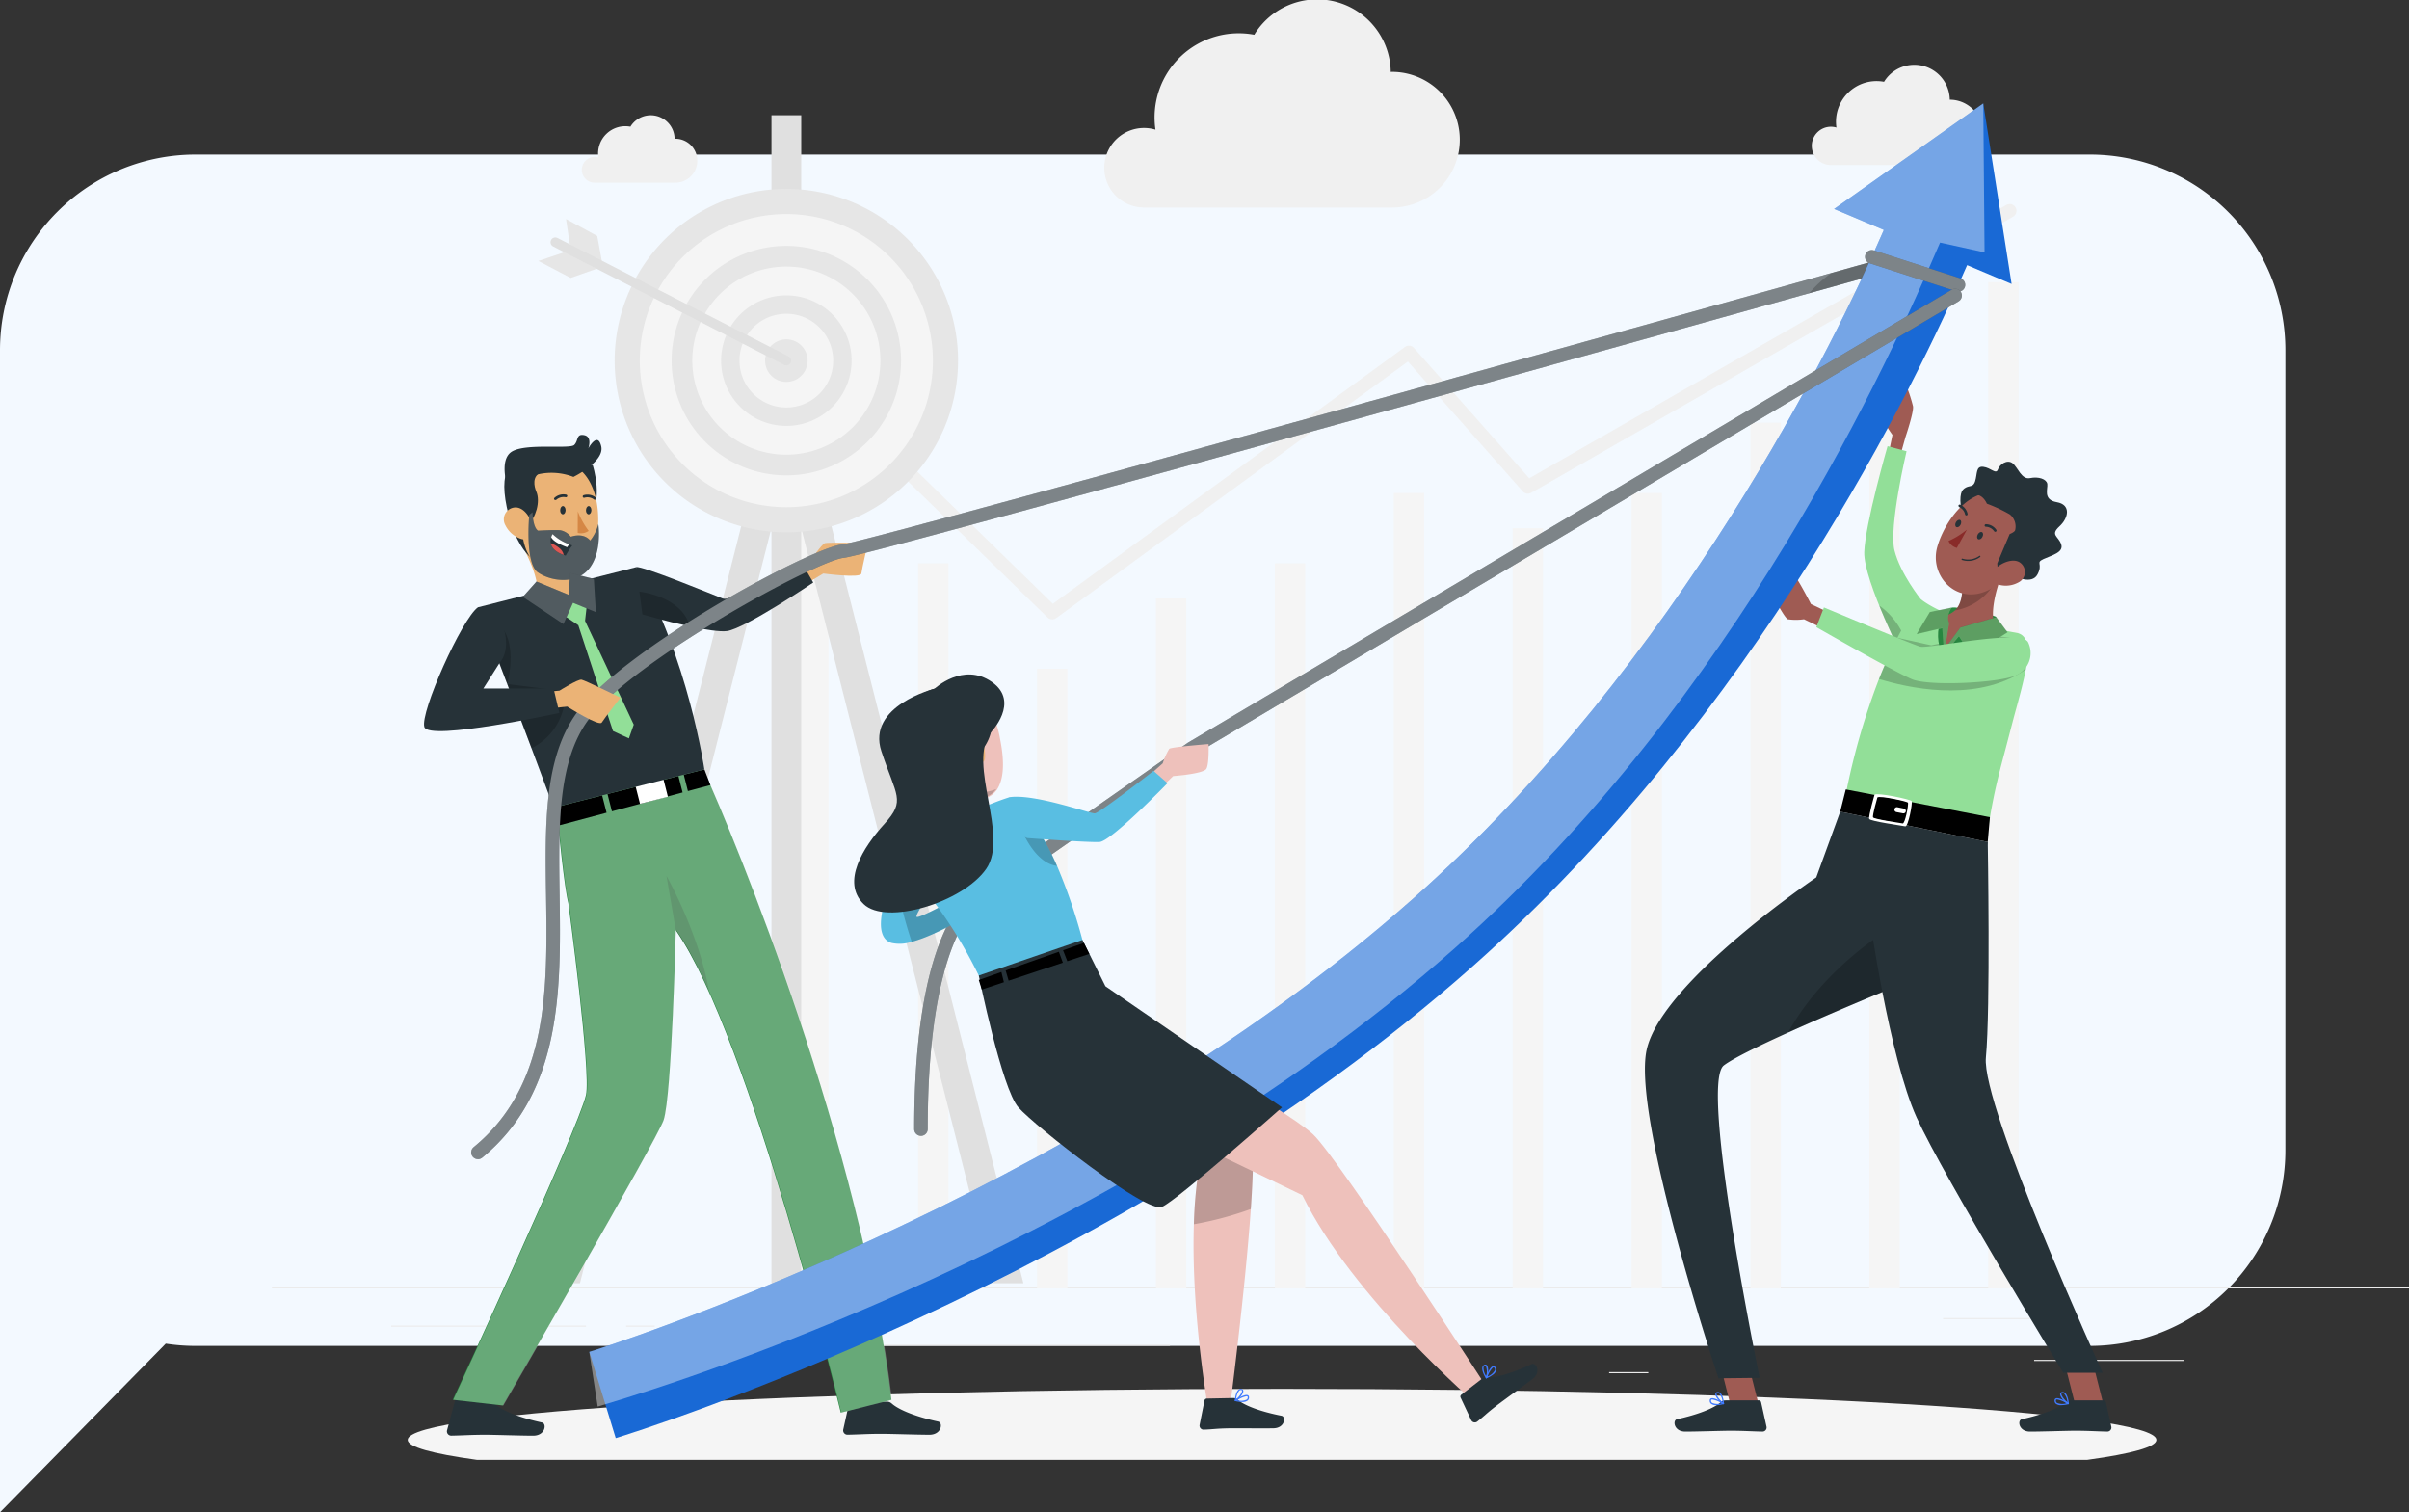 <svg xmlns="http://www.w3.org/2000/svg" xmlns:xlink="http://www.w3.org/1999/xlink" width="505" height="317.001" viewBox="0 0 505 317.001">
  <rect x="0" y="0" width="505" height="317.001" fill="#333333" stroke="none"/>
  <defs>
    <clipPath id="clip-path">
      <rect id="Rectángulo_375810" data-name="Rectángulo 375810" width="448" height="306" transform="translate(946 3417)" fill="#fff" stroke="#707070" stroke-width="1"/>
    </clipPath>
    <clipPath id="clip-path-2">
      <rect id="Rectángulo_375809" data-name="Rectángulo 375809" width="472.668" height="312.663" fill="none"/>
    </clipPath>
    <clipPath id="clip-path-6">
      <rect id="Rectángulo_375782" data-name="Rectángulo 375782" width="8.909" height="24.081" fill="none"/>
    </clipPath>
    <clipPath id="clip-path-7">
      <rect id="Rectángulo_375783" data-name="Rectángulo 375783" width="91.968" height="135.135" fill="#fcfcfc"/>
    </clipPath>
    <clipPath id="clip-path-8">
      <rect id="Rectángulo_375785" data-name="Rectángulo 375785" width="8.244" height="4.698" fill="none"/>
    </clipPath>
    <clipPath id="clip-path-9">
      <rect id="Rectángulo_375786" data-name="Rectángulo 375786" width="14.763" height="14.199" fill="none"/>
    </clipPath>
    <clipPath id="clip-path-10">
      <rect id="Rectángulo_375787" data-name="Rectángulo 375787" width="15.315" height="10.703" fill="none"/>
    </clipPath>
    <clipPath id="clip-path-11">
      <rect id="Rectángulo_375788" data-name="Rectángulo 375788" width="5.284" height="12.238" fill="none"/>
    </clipPath>
    <clipPath id="clip-path-12">
      <rect id="Rectángulo_375789" data-name="Rectángulo 375789" width="11.845" height="13.452" fill="none"/>
    </clipPath>
    <clipPath id="clip-path-13">
      <rect id="Rectángulo_375790" data-name="Rectángulo 375790" width="10.559" height="7.289" fill="none"/>
    </clipPath>
    <clipPath id="clip-path-14">
      <rect id="Rectángulo_375791" data-name="Rectángulo 375791" width="300.971" height="189.724" fill="none"/>
    </clipPath>
    <clipPath id="clip-path-15">
      <rect id="Rectángulo_375792" data-name="Rectángulo 375792" width="20.47" height="8.21" fill="none"/>
    </clipPath>
    <clipPath id="clip-path-17">
      <rect id="Rectángulo_375794" data-name="Rectángulo 375794" width="6.135" height="12.159" fill="none"/>
    </clipPath>
    <clipPath id="clip-path-18">
      <rect id="Rectángulo_375795" data-name="Rectángulo 375795" width="30.772" height="11.29" fill="none"/>
    </clipPath>
    <clipPath id="clip-path-19">
      <rect id="Rectángulo_375796" data-name="Rectángulo 375796" width="25.651" height="19.412" fill="none"/>
    </clipPath>
    <clipPath id="clip-path-20">
      <rect id="Rectángulo_375797" data-name="Rectángulo 375797" width="8.999" height="8.33" fill="none"/>
    </clipPath>
    <clipPath id="clip-path-21">
      <rect id="Rectángulo_375798" data-name="Rectángulo 375798" width="19.048" height="10.018" fill="none"/>
    </clipPath>
    <clipPath id="clip-path-23">
      <rect id="Rectángulo_375800" data-name="Rectángulo 375800" width="292.491" height="273.153" fill="none"/>
    </clipPath>
    <clipPath id="clip-path-24">
      <rect id="Rectángulo_375801" data-name="Rectángulo 375801" width="21.002" height="8.706" fill="none"/>
    </clipPath>
    <clipPath id="clip-path-26">
      <rect id="Rectángulo_375803" data-name="Rectángulo 375803" width="219.649" height="177.579" fill="none"/>
    </clipPath>
    <clipPath id="clip-path-27">
      <rect id="Rectángulo_375804" data-name="Rectángulo 375804" width="16.288" height="16.269" fill="none"/>
    </clipPath>
    <clipPath id="clip-path-28">
      <rect id="Rectángulo_375805" data-name="Rectángulo 375805" width="35.83" height="35.46" fill="none"/>
    </clipPath>
    <clipPath id="clip-path-29">
      <rect id="Rectángulo_375806" data-name="Rectángulo 375806" width="9.803" height="2.272" fill="none"/>
    </clipPath>
    <clipPath id="clip-path-30">
      <rect id="Rectángulo_375807" data-name="Rectángulo 375807" width="7.478" height="8.12" fill="none"/>
    </clipPath>
  </defs>
  <g id="Grupo_1070096" data-name="Grupo 1070096" transform="translate(-915 -4537)">
    <path id="Unión_29" data-name="Unión 29" d="M41,284.6a41,41,0,0,1-41-41V75.885a41,41,0,0,1,41-41H438.089a41.338,41.338,0,0,1,6.249.473L479.088,0V243.6a41,41,0,0,1-41,41Z" transform="translate(1394.088 4854) rotate(180)" fill="#f3f9ff"/>
    <g id="Enmascarar_grupo_1064409" data-name="Enmascarar grupo 1064409" transform="translate(26 1120)" clip-path="url(#clip-path)">
      <g id="Grupo_1067956" data-name="Grupo 1067956" transform="translate(921.421 3416.864)">
        <g id="Grupo_1067955" data-name="Grupo 1067955" clip-path="url(#clip-path-2)">
          <rect id="Rectángulo_375762" data-name="Rectángulo 375762" width="472.668" height="0.236" transform="translate(0 269.969)" fill="#ebebeb"/>
          <rect id="Rectángulo_375763" data-name="Rectángulo 375763" width="31.311" height="0.236" transform="translate(393.996 285.185)" fill="#ebebeb"/>
          <rect id="Rectángulo_375764" data-name="Rectángulo 375764" width="8.218" height="0.236" transform="translate(304.896 287.75)" fill="#ebebeb"/>
          <rect id="Rectángulo_375765" data-name="Rectángulo 375765" width="18.143" height="0.236" transform="translate(374.907 276.407)" fill="#ebebeb"/>
          <rect id="Rectángulo_375766" data-name="Rectángulo 375766" width="40.832" height="0.236" transform="translate(49.591 277.995)" fill="#ebebeb"/>
          <rect id="Rectángulo_375767" data-name="Rectángulo 375767" width="5.987" height="0.236" transform="translate(98.84 277.995)" fill="#ebebeb"/>
          <rect id="Rectángulo_375768" data-name="Rectángulo 375768" width="88.555" height="0.235" transform="translate(124.284 281.987)" fill="#ebebeb"/>
          <rect id="Rectángulo_375769" data-name="Rectángulo 375769" width="6.362" height="174.094" transform="translate(134.901 96.111)" fill="#f5f5f5"/>
          <rect id="Rectángulo_375770" data-name="Rectángulo 375770" width="6.362" height="151.99" transform="translate(160.053 118.215)" fill="#f5f5f5"/>
          <rect id="Rectángulo_375771" data-name="Rectángulo 375771" width="6.362" height="129.886" transform="translate(184.978 140.319)" fill="#f5f5f5"/>
          <rect id="Rectángulo_375772" data-name="Rectángulo 375772" width="6.362" height="144.622" transform="translate(209.902 125.583)" fill="#f5f5f5"/>
          <rect id="Rectángulo_375773" data-name="Rectángulo 375773" width="6.362" height="151.99" transform="translate(234.828 118.215)" fill="#f5f5f5"/>
          <rect id="Rectángulo_375774" data-name="Rectángulo 375774" width="6.362" height="166.726" transform="translate(259.753 103.479)" fill="#f5f5f5"/>
          <rect id="Rectángulo_375775" data-name="Rectángulo 375775" width="6.362" height="159.358" transform="translate(284.677 110.847)" fill="#f5f5f5"/>
          <rect id="Rectángulo_375776" data-name="Rectángulo 375776" width="6.362" height="166.726" transform="translate(309.602 103.479)" fill="#f5f5f5"/>
          <rect id="Rectángulo_375777" data-name="Rectángulo 375777" width="6.362" height="181.462" transform="translate(334.527 88.743)" fill="#f5f5f5"/>
          <rect id="Rectángulo_375778" data-name="Rectángulo 375778" width="6.362" height="196.198" transform="translate(359.451 74.007)" fill="#f5f5f5"/>
          <rect id="Rectángulo_375779" data-name="Rectángulo 375779" width="6.362" height="210.934" transform="translate(384.376 59.272)" fill="#f5f5f5"/>
          <g id="Grupo_1067878" data-name="Grupo 1067878">
            <g id="Grupo_1067877" data-name="Grupo 1067877" clip-path="url(#clip-path-2)">
              <path id="Trazado_810558" data-name="Trazado 810558" d="M195.878,132.444a1.423,1.423,0,0,1-.991-.4L141.629,80.11a1.418,1.418,0,0,1,1.98-2.031l52.4,51.1,73.806-53.831a1.415,1.415,0,0,1,1.9.206l24.16,27.323,100.016-57.3a1.418,1.418,0,1,1,1.41,2.461L296.282,105.908a1.423,1.423,0,0,1-1.768-.291L270.444,78.4l-73.731,53.776a1.412,1.412,0,0,1-.835.272" transform="translate(-7.719 -2.481)" fill="#f0f0f0"/>
              <path id="Trazado_810559" data-name="Trazado 810559" d="M186.9,270.53,140.422,87.213l2.323-9.157h-2.421V25.7h-6.237V78.056h-2.42l2.322,9.157L87.5,270.53h6.434L134.086,112.2V271.492h6.237V112.2L180.471,270.53Z" transform="translate(-4.783 -1.405)" fill="#e0e0e0"/>
              <path id="Trazado_810560" data-name="Trazado 810560" d="M173.989,78.026A35.992,35.992,0,1,1,138,42.033a35.993,35.993,0,0,1,35.993,35.993" transform="translate(-5.576 -2.298)" fill="#e6e6e6"/>
              <path id="Trazado_810561" data-name="Trazado 810561" d="M169.024,78.331A30.722,30.722,0,1,1,138.3,47.609a30.722,30.722,0,0,1,30.721,30.722" transform="translate(-5.881 -2.603)" fill="#f5f5f5"/>
              <path id="Trazado_810562" data-name="Trazado 810562" d="M162.738,78.716a24.051,24.051,0,1,1-24.05-24.051,24.05,24.05,0,0,1,24.05,24.051" transform="translate(-6.267 -2.988)" fill="#e6e6e6"/>
              <path id="Trazado_810563" data-name="Trazado 810563" d="M158.652,78.967a19.714,19.714,0,1,1-19.713-19.713,19.713,19.713,0,0,1,19.713,19.713" transform="translate(-6.517 -3.239)" fill="#f5f5f5"/>
              <path id="Trazado_810564" data-name="Trazado 810564" d="M152.967,79.316a13.679,13.679,0,1,1-13.679-13.679,13.68,13.68,0,0,1,13.679,13.679" transform="translate(-6.866 -3.588)" fill="#e6e6e6"/>
              <path id="Trazado_810565" data-name="Trazado 810565" d="M149.333,79.539a9.822,9.822,0,1,1-9.823-9.822,9.823,9.823,0,0,1,9.823,9.822" transform="translate(-7.089 -3.811)" fill="#f5f5f5"/>
              <path id="Trazado_810566" data-name="Trazado 810566" d="M144.278,79.849a4.456,4.456,0,1,1-4.456-4.456,4.456,4.456,0,0,1,4.456,4.456" transform="translate(-7.4 -4.121)" fill="#e6e6e6"/>
              <path id="Trazado_810567" data-name="Trazado 810567" d="M90.885,48.709l.971,6.51L85.088,57.5l6.768,3.553,6.75-2.373-1.176-6.416Z" transform="translate(-4.651 -2.663)" fill="#e6e6e6"/>
              <line id="Línea_1700" data-name="Línea 1700" x1="48.431" y1="24.82" transform="translate(83.99 50.908)" fill="none" stroke="#e0e0e0" stroke-linecap="round" stroke-linejoin="round" stroke-width="2"/>
              <path id="Trazado_810568" data-name="Trazado 810568" d="M210.583,35.3a8.331,8.331,0,0,1,10.729-7.982,17.64,17.64,0,0,1,20.714-19.9,15.426,15.426,0,0,1,28.606,7.8c.086,0,.17-.013.257-.013a14.218,14.218,0,0,1,0,28.437H218.673l.01-.012a8.328,8.328,0,0,1-8.1-8.323" transform="translate(-11.511)" fill="#f0f0f0"/>
              <path id="Trazado_810569" data-name="Trazado 810569" d="M367.47,31.517a4.013,4.013,0,0,1,5.169-3.847,8.5,8.5,0,0,1,9.982-9.591A7.433,7.433,0,0,1,396.4,21.837c.042,0,.082-.006.124-.006a6.851,6.851,0,0,1,0,13.7H371.368l.006-.007a4.012,4.012,0,0,1-3.9-4.01" transform="translate(-20.088 -0.793)" fill="#f0f0f0"/>
              <path id="Trazado_810570" data-name="Trazado 810570" d="M94.723,37.132A2.7,2.7,0,0,1,98.2,34.546a5.71,5.71,0,0,1,6.709-6.447,5,5,0,0,1,9.266,2.526c.027,0,.055,0,.083,0a4.606,4.606,0,1,1,0,9.211H97.343l0,0a2.7,2.7,0,0,1-2.623-2.7" transform="translate(-5.178 -1.405)" fill="#f0f0f0"/>
            </g>
          </g>
          <g id="Grupo_1067880" data-name="Grupo 1067880">
            <g id="Grupo_1067879" data-name="Grupo 1067879" clip-path="url(#clip-path-2)">
              <path id="Trazado_810571" data-name="Trazado 810571" d="M422.691,318.8c0,5.912-82.062,10.7-183.29,10.7s-183.29-4.792-183.29-10.7,82.062-10.7,183.29-10.7,183.29,4.793,183.29,10.7" transform="translate(-3.067 -16.842)" fill="#f5f5f5"/>
            </g>
          </g>
          <g id="Grupo_1067912" data-name="Grupo 1067912">
            <g id="Grupo_1067911" data-name="Grupo 1067911" clip-path="url(#clip-path-2)">
              <path id="Trazado_810572" data-name="Trazado 810572" d="M138.385,128.29l6.482-3.7s2.494-3.852,3.242-4.027,8.975,0,8.975,0-1.246,5.324-1.371,6.376-7.979,0-7.979,0l-6.357,3.795Z" transform="translate(-7.565 -6.586)" fill="#ebb376"/>
              <path id="Trazado_810573" data-name="Trazado 810573" d="M73.963,311.064l-6.791-1.355a.535.535,0,0,0-.52.419l-1.824,6.788a.9.9,0,0,0,.694,1.067.873.873,0,0,0,.2.02c2.4-.039,4.144-.186,7.156-.186,1.855,0,7.45.194,10.012.194s2.895-2.53,1.847-2.763c-4.7-1.024-8.242-2.445-9.748-3.8a1.473,1.473,0,0,0-1.025-.388" transform="translate(-3.543 -16.93)" fill="#263238"/>
              <path id="Trazado_810574" data-name="Trazado 810574" d="M161.828,310.937h-7.412a.536.536,0,0,0-.52.419l-1.2,5.434a.9.9,0,0,0,.694,1.066.873.873,0,0,0,.2.02c2.4-.039,4.144-.186,7.155-.186,1.856,0,7.451.194,10.013.194s2.895-2.53,1.847-2.763c-4.7-1.024-8.243-2.445-9.748-3.795a1.476,1.476,0,0,0-1.025-.388" transform="translate(-8.346 -16.997)" fill="#263238"/>
              <path id="Trazado_810575" data-name="Trazado 810575" d="M87.11,178.39l31.391-7.96c7.117,15.541,33.241,79.353,39.568,132.441l-10.627,2.694s-18.806-78.294-34.583-101.135c0,0-.846,34.756-2.555,39.811-1.408,4.161-33.713,59.817-33.713,59.817l-10.49-1.19s26.323-56.812,27.927-63.887c1.094-4.824-3.7-40.233-3.7-40.233-.85-3.164-2.108-16.235-2.108-16.235s-.947-3.472-1.105-4.124" transform="translate(-3.613 -9.317)" fill="#288640"/>
              <g id="Grupo_1067883" data-name="Grupo 1067883" transform="translate(107.29 183.726)" opacity="0.2" style="isolation: isolate">
                <g id="Grupo_1067882" data-name="Grupo 1067882">
                  <g id="Grupo_1067881" data-name="Grupo 1067881" clip-path="url(#clip-path-6)">
                    <path id="Trazado_810576" data-name="Trazado 810576" d="M115.453,205.74a86.812,86.812,0,0,1,6.949,12.69c-2.168-12.233-8.909-24.081-8.909-24.081Z" transform="translate(-113.494 -194.35)"/>
                  </g>
                </g>
              </g>
              <g id="Grupo_1067886" data-name="Grupo 1067886" transform="translate(62.602 161.114)" opacity="0.3" style="isolation: isolate">
                <g id="Grupo_1067885" data-name="Grupo 1067885">
                  <g id="Grupo_1067884" data-name="Grupo 1067884" clip-path="url(#clip-path-7)">
                    <path id="Trazado_810577" data-name="Trazado 810577" d="M87.11,178.39l31.391-7.96c7.117,15.541,33.241,79.353,39.568,132.441l-10.627,2.694s-18.806-78.294-34.583-101.135c0,0-.846,34.756-2.555,39.811-1.408,4.161-33.713,59.817-33.713,59.817l-10.49-1.19s26.323-56.812,27.927-63.887c1.094-4.824-3.7-40.233-3.7-40.233-.85-3.164-2.108-16.235-2.108-16.235s-.947-3.472-1.105-4.124" transform="translate(-66.101 -170.431)" fill="#fcfcfc"/>
                  </g>
                </g>
              </g>
              <path id="Trazado_810578" data-name="Trazado 810578" d="M143.9,129.067s-14.312,9.661-18.084,10.172c-1.5.208-4.6-.3-7.808-.983-4.859-1.04-9.926-2.5-9.926-2.5l-.633-4.793-.671-5.124c1.134-.378,15.938,5.71,18.15,6.58s16.515-7.6,16.515-7.6Z" transform="translate(-5.837 -6.823)" fill="#263238"/>
              <path id="Trazado_810579" data-name="Trazado 810579" d="M98.643,176.512l.926,3.63-10.134,2.7-.945-3.762Z" transform="translate(-4.837 -9.649)"/>
              <path id="Trazado_810580" data-name="Trazado 810580" d="M115.281,172.222l.879,3.441-14.813,3.951-.926-3.621Z" transform="translate(-5.489 -9.414)"/>
              <path id="Trazado_810581" data-name="Trazado 810581" d="M122.917,174.032,118.2,175.29l-.87-3.432,4.33-1.1Z" transform="translate(-6.414 -9.335)"/>
              <rect id="Rectángulo_375784" data-name="Rectángulo 375784" width="6.029" height="4.344" transform="translate(100.677 164.417) rotate(-14.232)" fill="#fff"/>
              <path id="Trazado_810582" data-name="Trazado 810582" d="M119.155,168.3l-31.593,8.016c-1.541-4.169-3.11-8.366-4.642-12.46-1.125-3-2.231-5.937-3.309-8.782q-.411-1.092-.822-2.155c-.321-.851-.643-1.692-.955-2.515q-1.049-2.765-2.023-5.322c-.605-1.588-1.191-3.11-1.739-4.547q-.425-1.106-.822-2.155c-.558-1.456-1.078-2.817-1.56-4.065l33.172-8.413c10.947,19.086,14.293,42.4,14.293,42.4" transform="translate(-3.919 -6.882)" fill="#263238"/>
              <path id="Trazado_810583" data-name="Trazado 810583" d="M84.2,133.123c3.416,1.629,9.715-1.254,9.715-1.254s2.09-2.307.842-3.328c-2.535.329-2.373-.5-3.291-1.8a7.336,7.336,0,0,1-1.077-2.685,15.238,15.238,0,0,1-.261-1.6L80.2,118.894c2.261,3.649,5.765,10.559,4.006,14.229" transform="translate(-4.384 -6.499)" fill="#ebb376"/>
              <g id="Grupo_1067889" data-name="Grupo 1067889" transform="translate(78.842 115.652)" opacity="0.2" style="isolation: isolate">
                <g id="Grupo_1067888" data-name="Grupo 1067888">
                  <g id="Grupo_1067887" data-name="Grupo 1067887" clip-path="url(#clip-path-8)">
                    <path id="Trazado_810584" data-name="Trazado 810584" d="M83.4,122.34c1.791,4.777,6.2,4.913,8.244,4.6a7.336,7.336,0,0,1-1.077-2.685Z" transform="translate(-83.402 -122.34)"/>
                  </g>
                </g>
              </g>
              <path id="Trazado_810585" data-name="Trazado 810585" d="M96.691,103.213s2.595,7.848-1.154,11.673-6.3-11.171-6.3-11.171Z" transform="translate(-4.878 -5.642)" fill="#263238"/>
              <path id="Trazado_810586" data-name="Trazado 810586" d="M83.733,123.355a7.417,7.417,0,0,0,8.878,1.406,8.379,8.379,0,0,0,4.259-5.415c1.268-5.281.473-14.006-5.282-16.348a8.044,8.044,0,0,0-11.092,8.03c.339,5.865.263,9.329,3.237,12.327" transform="translate(-4.399 -5.597)" fill="#ebb376"/>
              <path id="Trazado_810587" data-name="Trazado 810587" d="M89.927,113.222c-.033.474.249.864.566.864s.565-.391.568-.867-.256-.866-.566-.865-.564.384-.568.868" transform="translate(-4.916 -6.142)" fill="#263238"/>
              <path id="Trazado_810588" data-name="Trazado 810588" d="M95.646,113.226c-.033.474.256.865.566.864s.565-.391.568-.867-.256-.865-.566-.864-.566.413-.568.867" transform="translate(-5.228 -6.142)" fill="#263238"/>
              <path id="Trazado_810589" data-name="Trazado 810589" d="M93.828,113.523a16.991,16.991,0,0,0,2.282,4.093,2.769,2.769,0,0,1-2.3.427Z" transform="translate(-5.128 -6.206)" fill="#d58745"/>
              <path id="Trazado_810590" data-name="Trazado 810590" d="M97.583,110.867a.294.294,0,0,1-.292-.026,2.261,2.261,0,0,0-1.993-.379.279.279,0,0,1-.2-.522h0a2.784,2.784,0,0,1,2.518.445.279.279,0,0,1,.074.388l0,.006a.439.439,0,0,1-.1.088" transform="translate(-5.189 -6.003)" fill="#263238"/>
              <path id="Trazado_810591" data-name="Trazado 810591" d="M88.79,110.929a.269.269,0,0,1-.157-.054.279.279,0,0,1,.021-.394l0,0a2.782,2.782,0,0,1,2.479-.661.279.279,0,0,1,.192.345h0a.287.287,0,0,1-.346.192,2.26,2.26,0,0,0-1.955.554.284.284,0,0,1-.238.021" transform="translate(-4.841 -5.999)" fill="#263238"/>
              <path id="Trazado_810592" data-name="Trazado 810592" d="M84.651,103.78l.563,1.089c-1.909.724-1.42,2.955-.98,3.955.937,2.136-.139,5.568-1.744,6.992,0,0-.1-.94-.881-.679s-.335,5.158,1.326,7.426c0,0-2.446-2.007-4.012-7.1-1.449-4.707-1.789-8.671-.9-10.56Z" transform="translate(-4.238 -5.673)" fill="#263238"/>
              <path id="Trazado_810593" data-name="Trazado 810593" d="M77.763,116.4a5.591,5.591,0,0,0,3.2,2.828c1.857.625,2.887-1.014,2.461-2.823-.394-1.6-1.825-3.915-3.736-3.737a2.5,2.5,0,0,0-1.927,3.731" transform="translate(-4.235 -6.159)" fill="#ebb376"/>
              <path id="Trazado_810594" data-name="Trazado 810594" d="M84.882,126.337c2.784,1.95,8.2,2.581,10.854-.951s1.8-9.184,1.8-9.184a8.807,8.807,0,0,1-1.7,3.456c-1.491-1.8-4.054-.791-4.054-.791a3.678,3.678,0,0,0-2.175-1.366c-1.237-.123-4.7.084-4.7.084-1.122-.7-1.163-3.865-1.163-3.865l-.681.564s-.977,10.1,1.807,12.052" transform="translate(-4.532 -6.217)" fill="#263238"/>
              <path id="Trazado_810595" data-name="Trazado 810595" d="M92.024,105.389s6.583-3.211,5.832-6.421-2.706.447-2.706.447.89-2.44-.85-2.782-1.165,1.111-2.1,2.048-10.113-.424-13.076,1.4-.695,8.18-.695,8.18a12.714,12.714,0,0,1,13.6-2.877" transform="translate(-4.242 -5.28)" fill="#263238"/>
              <g id="Grupo_1067892" data-name="Grupo 1067892" transform="translate(78.377 107.504)" opacity="0.2">
                <g id="Grupo_1067891" data-name="Grupo 1067891">
                  <g id="Grupo_1067890" data-name="Grupo 1067890" clip-path="url(#clip-path-9)">
                    <path id="Trazado_810596" data-name="Trazado 810596" d="M84.882,126.337c2.784,1.95,8.2,2.581,10.854-.951s1.8-9.184,1.8-9.184a8.807,8.807,0,0,1-1.7,3.456c-1.491-1.8-4.054-.791-4.054-.791a3.678,3.678,0,0,0-2.175-1.366c-1.237-.123-4.7.084-4.7.084-1.122-.7-1.163-3.865-1.163-3.865l-.681.564s-.977,10.1,1.807,12.052" transform="translate(-82.909 -113.721)" fill="#fff"/>
                  </g>
                </g>
              </g>
              <path id="Trazado_810597" data-name="Trazado 810597" d="M92.338,120.947a17.549,17.549,0,0,0-1.372,2.144c-.142-.047-.284-.095-.424-.149-1.911-.689-2.57-1.64-2.722-2.485a2.62,2.62,0,0,1,.1-1.236,2.56,2.56,0,0,1,.295-.646,9.583,9.583,0,0,0,3.47,2.128c.393.162.648.245.648.245" transform="translate(-4.799 -6.482)" fill="#263238"/>
              <path id="Trazado_810598" data-name="Trazado 810598" d="M91.7,120.7l-.421.622c-1.8-.653-2.978-1.355-3.346-2.1a2.539,2.539,0,0,1,.295-.646A9.592,9.592,0,0,0,91.7,120.7" transform="translate(-4.807 -6.482)" fill="#fff"/>
              <path id="Trazado_810599" data-name="Trazado 810599" d="M90.545,123.05c-1.911-.689-2.571-1.64-2.723-2.485a6.549,6.549,0,0,1,1.972,1.185,2.453,2.453,0,0,1,.751,1.3" transform="translate(-4.801 -6.591)" fill="#de5753"/>
              <path id="Trazado_810600" data-name="Trazado 810600" d="M95.606,132.636l-.556,4.894,10.21,21.752-1.017,2.884-3.338-1.548-7.271-22.178-5.355-3.628,3.895-2.132Z" transform="translate(-4.826 -7.251)" fill="#92df98"/>
              <path id="Trazado_810601" data-name="Trazado 810601" d="M84.51,128.986l6.759,2.793.281-4.577,4.979,1.232.423,6.968-4.795-1.961-2,4.464-8.521-5.7Z" transform="translate(-4.463 -6.953)" fill="#263238"/>
              <g id="Grupo_1067895" data-name="Grupo 1067895" transform="translate(77.174 120.248)" opacity="0.2">
                <g id="Grupo_1067894" data-name="Grupo 1067894">
                  <g id="Grupo_1067893" data-name="Grupo 1067893" clip-path="url(#clip-path-10)">
                    <path id="Trazado_810602" data-name="Trazado 810602" d="M84.51,128.986l6.759,2.793.281-4.577,4.979,1.232.423,6.968-4.795-1.961-2,4.464-8.521-5.7Z" transform="translate(-81.637 -127.201)" fill="#fff"/>
                  </g>
                </g>
              </g>
              <g id="Grupo_1067898" data-name="Grupo 1067898" transform="translate(69.331 131.284)" opacity="0.2" style="isolation: isolate">
                <g id="Grupo_1067897" data-name="Grupo 1067897">
                  <g id="Grupo_1067896" data-name="Grupo 1067896" clip-path="url(#clip-path-11)">
                    <path id="Trazado_810603" data-name="Trazado 810603" d="M77.925,151.114q-1.049-2.765-2.023-5.322c-.605-1.588-1.191-3.11-1.739-4.547q-.425-1.106-.822-2.155c.993-.463,3.356-.186,4.024.973,2.459,4.266.561,11.052.561,11.052" transform="translate(-73.34 -138.876)"/>
                  </g>
                </g>
              </g>
              <g id="Grupo_1067901" data-name="Grupo 1067901" transform="translate(73.916 143.523)" opacity="0.2" style="isolation: isolate">
                <g id="Grupo_1067900" data-name="Grupo 1067900">
                  <g id="Grupo_1067899" data-name="Grupo 1067899" clip-path="url(#clip-path-12)">
                    <path id="Trazado_810604" data-name="Trazado 810604" d="M90.035,156.624a12.639,12.639,0,0,1-6.759,8.65c-1.125-3-2.231-5.937-3.309-8.782q-.411-1.092-.822-2.155c-.321-.851-.643-1.692-.955-2.515l10.947,1.39Z" transform="translate(-78.19 -151.822)"/>
                  </g>
                </g>
              </g>
              <g id="Grupo_1067904" data-name="Grupo 1067904" transform="translate(101.614 124.143)" opacity="0.2" style="isolation: isolate">
                <g id="Grupo_1067903" data-name="Grupo 1067903">
                  <g id="Grupo_1067902" data-name="Grupo 1067902" clip-path="url(#clip-path-13)">
                    <path id="Trazado_810605" data-name="Trazado 810605" d="M118.049,138.611c-4.859-1.04-9.926-2.5-9.926-2.5l-.633-4.793s8.933.955,10.559,7.289" transform="translate(-107.49 -131.322)"/>
                  </g>
                </g>
              </g>
              <path id="Trazado_810606" data-name="Trazado 810606" d="M71.609,246.2a1.418,1.418,0,0,1-.9-2.514C86.483,230.74,86.181,210.437,85.889,190.8c-.22-14.8-.428-28.79,6.533-38.3,9.777-13.362,49.094-34.565,55.611-35.17,4.654-.466,146.81-39.973,221.326-60.8a1.418,1.418,0,0,1,.764,2.732c-8.816,2.464-215.985,60.347-221.828,60.89-5.608.521-44.526,21.642-53.584,34.021-6.4,8.748-6.2,22.27-5.987,36.587.288,19.36.614,41.3-16.216,55.122a1.408,1.408,0,0,1-.9.322" transform="translate(-3.837 -3.087)" fill="#263238"/>
              <g id="Grupo_1067907" data-name="Grupo 1067907" transform="translate(66.352 53.39)" opacity="0.4" style="isolation: isolate">
                <g id="Grupo_1067906" data-name="Grupo 1067906">
                  <g id="Grupo_1067905" data-name="Grupo 1067905" clip-path="url(#clip-path-14)">
                    <path id="Trazado_810607" data-name="Trazado 810607" d="M370.126,59.261c-1.484.416-8.6,2.4-19.436,5.426-53.459,14.917-197.537,55.019-202.4,55.463-5.606.52-44.525,21.639-53.582,34.023-6.4,8.744-6.2,22.272-5.984,36.584.284,19.36.614,41.311-16.222,55.122a1.4,1.4,0,0,1-.9.321,1.415,1.415,0,0,1-.9-2.515c15.778-12.951,15.475-33.247,15.182-52.882-.227-14.8-.435-28.795,6.532-38.3,9.775-13.367,49.091-34.571,55.6-35.176,4.386-.435,130.324-35.393,207.293-56.871q7.345-2.056,14.038-3.923a1.419,1.419,0,1,1,.766,2.732" transform="translate(-70.189 -56.477)" fill="#fff"/>
                  </g>
                </g>
              </g>
              <g id="Grupo_1067910" data-name="Grupo 1067910" transform="translate(346.853 53.39)" opacity="0.2" style="isolation: isolate">
                <g id="Grupo_1067909" data-name="Grupo 1067909">
                  <g id="Grupo_1067908" data-name="Grupo 1067908" clip-path="url(#clip-path-15)">
                    <path id="Trazado_810608" data-name="Trazado 810608" d="M386.346,59.261c-1.484.416-8.6,2.4-19.436,5.426a25.332,25.332,0,0,1,4.632-4.235q7.345-2.056,14.038-3.923a1.419,1.419,0,1,1,.766,2.732" transform="translate(-366.91 -56.477)"/>
                  </g>
                </g>
              </g>
              <path id="Trazado_810609" data-name="Trazado 810609" d="M81.908,153.806l7.436-.648s3.877-2.454,4.63-2.3,8.151,3.758,8.151,3.758-3.361,4.314-3.915,5.217-7.246-3.34-7.246-3.34l-7.362.784Z" transform="translate(-4.477 -8.246)" fill="#ebb376"/>
              <path id="Trazado_810610" data-name="Trazado 810610" d="M71.041,134.8c-3.378,2.416-12.172,22.065-11.239,25.1S88.1,156.952,88.1,156.952l-1.207-5.12H72.167l3.5-5.512s2.156-2.1.829-6.98c-.956-3.514-5.456-4.542-5.456-4.542" transform="translate(-3.265 -7.369)" fill="#263238"/>
            </g>
          </g>
          <g id="Grupo_1067929" data-name="Grupo 1067929">
            <g id="Grupo_1067928" data-name="Grupo 1067928" clip-path="url(#clip-path-2)">
              <path id="Trazado_810611" data-name="Trazado 810611" d="M372.393,136.362l-5.6-2.652s-2.8-5.431-3.664-6.293-4.85,2.5-4.85,3.084,2.91,6.077,3.664,6.4a11.616,11.616,0,0,0,3.395,0l5.335,2.584Z" transform="translate(-19.585 -6.958)" fill="#9f5b53"/>
              <path id="Trazado_810612" data-name="Trazado 810612" d="M386.85,100.476l1.122-4.021s1.776-5.235,1.589-6.451a32.233,32.233,0,0,0-1.349-4.2s-4.915,5.98-4.915,6.728,1.954,3.46,1.954,3.46l-.926,4.487Z" transform="translate(-20.953 -4.69)" fill="#9f5b53"/>
              <path id="Trazado_810613" data-name="Trazado 810613" d="M390.935,131.124s-4.231-5.266-5.483-10.161,2.525-20.83,2.525-20.83l-3.983-1.061s-4.687,16.269-4.883,22.208,8.664,23.355,8.664,23.355Z" transform="translate(-20.724 -5.416)" fill="#92df98"/>
              <g id="Grupo_1067915" data-name="Grupo 1067915" transform="translate(361.516 127.058)" opacity="0.2" style="isolation: isolate">
                <g id="Grupo_1067914" data-name="Grupo 1067914">
                  <g id="Grupo_1067913" data-name="Grupo 1067913" clip-path="url(#clip-path-17)">
                    <path id="Trazado_810614" data-name="Trazado 810614" d="M388.556,143.991l-.6,2.573s-3.046-6-5.533-12.159a15.477,15.477,0,0,1,5.585,7.478,12.439,12.439,0,0,1,.55,2.108" transform="translate(-382.421 -134.405)"/>
                  </g>
                </g>
              </g>
              <path id="Trazado_810615" data-name="Trazado 810615" d="M413.116,144.489a22.837,22.837,0,0,1-.4,3.27c-.43,2.358-1.17,5.145-2.014,8.218-.447,1.617-.9,3.347-1.376,5.171-2.108,8.2-3.253,11.462-4.81,21.925l-29.919-7.1a144.047,144.047,0,0,1,7.357-26.236c.878-2.255,1.859-4.518,2.926-6.747a68.587,68.587,0,0,1,5.817-10.016s4.836,4.423,20.041,7.073c1.841.319,2.478,1.919,2.383,4.44" transform="translate(-20.477 -7.269)" fill="#92df98"/>
              <g id="Grupo_1067918" data-name="Grupo 1067918" transform="translate(361.473 133.579)" opacity="0.2" style="isolation: isolate">
                <g id="Grupo_1067917" data-name="Grupo 1067917">
                  <g id="Grupo_1067916" data-name="Grupo 1067916" clip-path="url(#clip-path-18)">
                    <path id="Trazado_810616" data-name="Trazado 810616" d="M409.775,141.556c-.034.963,3.587,5.444,3.363,6.658-.4.275-.886.577-1.437.9-10.119,5.894-23.4,2.9-29.325,1.075.878-2.255,2.8-6.407,3.865-8.637l7.1,1.575s11.625-2.642,16.435-1.575" transform="translate(-382.376 -141.303)"/>
                  </g>
                </g>
              </g>
              <path id="Trazado_810617" data-name="Trazado 810617" d="M398.323,134.889c1.085-.413,10.013,1.808,9.35,2s-3.986,10.4-8.645,9.631-4.58-10.156-.705-11.63" transform="translate(-21.618 -7.371)" fill="#288640"/>
              <path id="Trazado_810618" data-name="Trazado 810618" d="M355.239,311.1l-5.618,1.214L346.343,299.4l5.626-1.216Z" transform="translate(-18.933 -16.3)" fill="#9f5b53"/>
              <path id="Trazado_810619" data-name="Trazado 810619" d="M347.711,310.652h6.984a.5.5,0,0,1,.49.4l1.133,5.119a.848.848,0,0,1-.654,1.006.882.882,0,0,1-.186.018c-2.26-.037-3.905-.176-6.743-.176-1.748,0-7.021.183-9.434.183s-2.727-2.384-1.74-2.6c4.432-.965,7.767-2.3,9.186-3.576a1.391,1.391,0,0,1,.965-.366" transform="translate(-18.424 -16.982)" fill="#263238"/>
              <path id="Trazado_810620" data-name="Trazado 810620" d="M346.236,311.635a1.716,1.716,0,0,1-1.1-.293.8.8,0,0,1-.285-.731.41.41,0,0,1,.234-.38c.636-.33,2.494.811,2.7.943a.122.122,0,0,1,.066.131.14.14,0,0,1-.1.117,6.934,6.934,0,0,1-1.507.212m-.856-1.192a.317.317,0,0,0-.176.037c-.036,0-.08.051-.088.161a.563.563,0,0,0,.183.49,2.794,2.794,0,0,0,2.048.1,5.593,5.593,0,0,0-1.967-.789" transform="translate(-18.851 -16.955)" fill="#407bff"/>
              <path id="Trazado_810621" data-name="Trazado 810621" d="M347.774,311.355h-.065c-.593-.322-1.741-1.587-1.624-2.194a.446.446,0,0,1,.439-.358.733.733,0,0,1,.579.175c.666.542.8,2.194.811,2.274a.146.146,0,0,1-.065.125.127.127,0,0,1-.074-.022m-1.155-2.333h-.066c-.175,0-.19.1-.2.139-.074.372.658,1.331,1.25,1.777a3.216,3.216,0,0,0-.68-1.8.461.461,0,0,0-.307-.117" transform="translate(-18.918 -16.88)" fill="#407bff"/>
              <path id="Trazado_810622" data-name="Trazado 810622" d="M402.341,186.468S397.5,209.589,386.146,215.8a12.094,12.094,0,0,1-4.2,1.42s-11.5,4.7-21.452,9.2c-6.049,2.737-11.522,5.4-13.483,6.892-5.18,3.95,7.512,65.482,7.512,65.482l-8.631.1S327.755,244.4,330.818,230.1s35.572-36.2,35.572-36.2l5.017-13.775Z" transform="translate(-18.065 -9.847)" fill="#263238"/>
              <g id="Grupo_1067921" data-name="Grupo 1067921" transform="translate(342.431 197.161)" opacity="0.2" style="isolation: isolate">
                <g id="Grupo_1067920" data-name="Grupo 1067920">
                  <g id="Grupo_1067919" data-name="Grupo 1067919" clip-path="url(#clip-path-19)">
                    <path id="Trazado_810623" data-name="Trazado 810623" d="M387.883,217.356a12.081,12.081,0,0,1-4.2,1.42s-11.5,4.7-21.452,9.2c6.4-11.763,17.812-19.412,17.812-19.412Z" transform="translate(-362.232 -208.562)"/>
                  </g>
                </g>
              </g>
              <path id="Trazado_810624" data-name="Trazado 810624" d="M431.7,311.1l-5.618,1.214L422.8,299.4l5.626-1.216Z" transform="translate(-23.112 -16.3)" fill="#9f5b53"/>
              <path id="Trazado_810625" data-name="Trazado 810625" d="M424.171,310.652h6.984a.5.5,0,0,1,.49.4l1.133,5.119a.848.848,0,0,1-.654,1.006.881.881,0,0,1-.186.018c-2.26-.037-3.905-.176-6.743-.176-1.748,0-7.021.183-9.434.183s-2.727-2.384-1.74-2.6c4.432-.965,7.767-2.3,9.186-3.576a1.391,1.391,0,0,1,.965-.366" transform="translate(-22.604 -16.982)" fill="#263238"/>
              <path id="Trazado_810626" data-name="Trazado 810626" d="M422.7,311.635a1.716,1.716,0,0,1-1.1-.293.8.8,0,0,1-.285-.731.41.41,0,0,1,.234-.38c.636-.33,2.494.811,2.7.943a.123.123,0,0,1,.065.131.14.14,0,0,1-.1.117,6.933,6.933,0,0,1-1.507.212m-.856-1.192a.317.317,0,0,0-.176.037c-.036,0-.08.051-.088.161a.563.563,0,0,0,.183.49,2.794,2.794,0,0,0,2.048.1,5.594,5.594,0,0,0-1.967-.789" transform="translate(-23.03 -16.955)" fill="#407bff"/>
              <path id="Trazado_810627" data-name="Trazado 810627" d="M424.233,311.355h-.065c-.593-.322-1.741-1.587-1.624-2.194a.446.446,0,0,1,.439-.358.733.733,0,0,1,.579.175c.666.542.8,2.194.811,2.274a.146.146,0,0,1-.065.125.127.127,0,0,1-.074-.022m-1.155-2.333h-.066c-.175,0-.19.1-.2.139-.073.372.659,1.331,1.251,1.777a3.217,3.217,0,0,0-.68-1.8.461.461,0,0,0-.307-.117" transform="translate(-23.098 -16.88)" fill="#407bff"/>
              <path id="Trazado_810628" data-name="Trazado 810628" d="M407.808,139.23c-1.411.911-7.9.582-7.9.582l-3.059,3.292-.287-5.453s-2.035-.849-1.482-1.436A5.327,5.327,0,0,0,399,134.9c1.316-1.288,1.574-3.35,1.557-5.406,0-.023,0-.051,0-.074l.008-.007,5.553-2.844,3.831-1.97c-1.771,3.911-4.352,11.215-2.135,14.627" transform="translate(-21.592 -6.811)" fill="#9f5b53"/>
              <g id="Grupo_1067924" data-name="Grupo 1067924" transform="translate(377.404 119.763)" opacity="0.2" style="isolation: isolate">
                <g id="Grupo_1067923" data-name="Grupo 1067923">
                  <g id="Grupo_1067922" data-name="Grupo 1067922" clip-path="url(#clip-path-20)">
                    <path id="Trazado_810629" data-name="Trazado 810629" d="M408.2,128.009a12.1,12.1,0,0,1-8.973,7.009c1.316-1.288,1.574-3.35,1.557-5.406a.268.268,0,0,0,.006-.08l5.553-2.844c-.008.763,2.137.612,1.858,1.322" transform="translate(-399.228 -126.688)"/>
                  </g>
                </g>
              </g>
              <path id="Trazado_810630" data-name="Trazado 810630" d="M411.79,126.495s3.607,1.928,4.808-.367-.509-2.39,1.251-3.2,4.282-1.385,3.706-3.1-2.359-1.92-.374-3.746,2.425-4.566-.546-5.081-1.837-2.8-1.99-3.814-1.816-1.605-3.622-1.228-2.559-2.294-3.672-3.129-2.66.195-3.063,1.322-1.473-.377-3.069-.561-1.213,1.482-1.711,3.043-1.464.545-2.6,1.829-1.237,10.061,10.881,18.031" transform="translate(-21.889 -5.605)" fill="#263238"/>
              <path id="Trazado_810631" data-name="Trazado 810631" d="M413.06,121.484c-2.706,4.257-4.246,7.064-7.29,8.44a9.054,9.054,0,0,1-1.271.471c-5.92,1.74-10.792-3.959-9.231-9.6a18.7,18.7,0,0,1,1.132-2.966c2.112-4.437,6.194-8.978,11.058-8.379a7.789,7.789,0,0,1,5.6,12.034" transform="translate(-21.591 -5.98)" fill="#9f5b53"/>
              <path id="Trazado_810632" data-name="Trazado 810632" d="M405.235,119.145c-.2.417-.619.614-.888.464s-.293-.6-.072-1,.626-.612.888-.465.3.592.072,1" transform="translate(-22.091 -6.456)" fill="#263238"/>
              <path id="Trazado_810633" data-name="Trazado 810633" d="M400.39,116.448c-.2.417-.626.612-.888.464s-.293-.6-.072-1,.626-.612.889-.465.284.618.071,1" transform="translate(-21.827 -6.308)" fill="#263238"/>
              <path id="Trazado_810634" data-name="Trazado 810634" d="M401.652,117.577a16.507,16.507,0,0,1-3.865,2.389,2.685,2.685,0,0,0,1.745,1.447Z" transform="translate(-21.745 -6.427)" fill="#892b29"/>
              <path id="Trazado_810635" data-name="Trazado 810635" d="M408.067,117.974a.286.286,0,0,1-.262-.111,2.2,2.2,0,0,0-1.725-.945.27.27,0,1,1-.029-.54h0a2.7,2.7,0,0,1,2.19,1.162.272.272,0,0,1-.049.38l0,0a.43.43,0,0,1-.122.05" transform="translate(-22.183 -6.362)" fill="#263238"/>
              <path id="Trazado_810636" data-name="Trazado 810636" d="M400.79,124.259h0a4.176,4.176,0,0,0,3.8-.631.146.146,0,0,0,.016-.2.138.138,0,0,0-.195-.024l-.009.008a4,4,0,0,1-3.534.569.139.139,0,0,0-.178.084l0,.015a.139.139,0,0,0,.084.178l.015,0" transform="translate(-21.903 -6.744)" fill="#263238"/>
              <path id="Trazado_810637" data-name="Trazado 810637" d="M400.021,112.344a.26.26,0,0,1-.012-.161.27.27,0,0,1,.358-.132l.006,0A2.7,2.7,0,0,1,401.915,114a.271.271,0,0,1-.234.3.278.278,0,0,1-.3-.233,2.193,2.193,0,0,0-1.246-1.526.277.277,0,0,1-.111-.2" transform="translate(-21.866 -6.124)" fill="#263238"/>
              <path id="Trazado_810638" data-name="Trazado 810638" d="M404.12,109.666c1.377.17,2.062,1.849,2.062,1.849A30.777,30.777,0,0,1,411,113.774a3.254,3.254,0,0,1,1.118,3.24c-.054.454-1.161.867-1.161.867s-2.048,4.818-2.6,6.156l.28,4.448a23.568,23.568,0,0,0,8.672-9.759c3.226-6.716-10.228-12.62-10.228-12.62Z" transform="translate(-22.091 -5.8)" fill="#263238"/>
              <path id="Trazado_810639" data-name="Trazado 810639" d="M412.935,129.042a5.421,5.421,0,0,1-4.118.445c-1.82-.546-1.717-2.42-.367-3.613,1.21-1.047,3.638-2.075,5.049-.864a2.419,2.419,0,0,1-.564,4.032" transform="translate(-22.273 -6.804)" fill="#9f5b53"/>
              <path id="Trazado_810640" data-name="Trazado 810640" d="M407.413,136.89l-7.518,2.163-3.24,4.389.885-5.374s-.811-1.24.523-3.177l-4.576.943-2.759,4.62,5.369-1.266.376,5.365,3.124-3.686,2.565,4.041,7.613-4.831Z" transform="translate(-21.359 -7.374)" fill="#74c67b"/>
              <g id="Grupo_1067927" data-name="Grupo 1067927" transform="translate(369.368 127.466)" opacity="0.2" style="isolation: isolate">
                <g id="Grupo_1067926" data-name="Grupo 1067926">
                  <g id="Grupo_1067925" data-name="Grupo 1067925" clip-path="url(#clip-path-21)">
                    <path id="Trazado_810641" data-name="Trazado 810641" d="M407.413,136.89l-7.518,2.163-3.24,4.389.885-5.374s-.811-1.24.523-3.177l-4.576.943-2.759,4.62,5.369-1.266.376,5.365,3.124-3.686,2.565,4.041,7.613-4.831Z" transform="translate(-390.727 -134.891)"/>
                  </g>
                </g>
              </g>
              <path id="Trazado_810642" data-name="Trazado 810642" d="M374.944,175.187l-1.174,4.669L404.7,186.2l.458-5.19Z" transform="translate(-20.432 -9.577)"/>
              <path id="Trazado_810643" data-name="Trazado 810643" d="M389.1,177.684c-.246-.347-7.128-1.826-7.775-1.336,0,0-1.339,4.606-1.111,5.086s6.926,1.42,7.548,1.548,1.584-4.951,1.339-5.3m-1.888,4.688c-.51-.1-6.016-.877-6.2-1.271s.913-4.18.913-4.18c.533-.4,6.188.813,6.39,1.1s-.591,4.458-1.1,4.353" transform="translate(-20.783 -9.635)" fill="#fff"/>
              <path id="Trazado_810644" data-name="Trazado 810644" d="M387.78,179.414l-1.362-.279a.508.508,0,0,0-.591.354l-.007.021a.509.509,0,0,0,.394.646l1.369.258a.509.509,0,0,0,.2-1" transform="translate(-21.09 -9.792)" fill="#fff"/>
              <path id="Trazado_810645" data-name="Trazado 810645" d="M405.054,186.835s.593,34.993-.389,45.185,24.476,66.087,24.476,66.087h-8.257s-25-40.912-30.734-53.508-9.962-42.629-9.962-42.629Z" transform="translate(-20.783 -10.213)" fill="#263238"/>
              <path id="Trazado_810646" data-name="Trazado 810646" d="M412.886,142.157c-1.278-2.889-20.875,1.394-22.645.89s-20.167-8.209-20.167-8.209l-1.592,4.127s16.5,9.461,20.1,10.942,18.049.774,21.707-.819a5.1,5.1,0,0,0,2.595-6.931" transform="translate(-20.143 -7.371)" fill="#92df98"/>
            </g>
          </g>
          <g id="Grupo_1067937" data-name="Grupo 1067937">
            <g id="Grupo_1067936" data-name="Grupo 1067936" clip-path="url(#clip-path-2)">
              <path id="Trazado_810647" data-name="Trazado 810647" d="M394.541,60.919,388.6,23.08,357.333,45.2,367.758,49.6c-10.042,23.009-42.61,90.42-98.643,140.125-71.587,63.5-171.734,94.737-172.737,95.045l5.543,18.077c4.252-1.3,105-32.682,179.74-98.978,59.553-52.827,93.044-122.5,103.553-146.894Z" transform="translate(-5.268 -1.262)" fill="#1969d5"/>
              <g id="Grupo_1067932" data-name="Grupo 1067932" transform="translate(91.11 21.817)" opacity="0.4" style="isolation: isolate">
                <g id="Grupo_1067931" data-name="Grupo 1067931">
                  <g id="Grupo_1067930" data-name="Grupo 1067930" clip-path="url(#clip-path-23)">
                    <path id="Trazado_810648" data-name="Trazado 810648" d="M388.869,54.3,388.6,23.08,357.333,45.2,367.758,49.6c-10.042,23.009-42.61,90.42-98.643,140.125-71.587,63.5-171.734,94.737-172.737,95.045l1.762,11.459c4.252-1.3,105-29.846,179.74-96.142,59.553-52.827,91.153-123.449,101.662-147.839Z" transform="translate(-96.378 -23.079)" fill="#fff"/>
                  </g>
                </g>
              </g>
              <path id="Trazado_810649" data-name="Trazado 810649" d="M398.87,64.3a1.4,1.4,0,0,1-.437-.069l-18.165-5.869a1.418,1.418,0,1,1,.872-2.7L399.3,61.533a1.418,1.418,0,0,1-.435,2.768" transform="translate(-20.734 -3.039)" fill="#263238"/>
              <g id="Grupo_1067935" data-name="Grupo 1067935" transform="translate(358.552 52.556)" opacity="0.4" style="isolation: isolate">
                <g id="Grupo_1067934" data-name="Grupo 1067934">
                  <g id="Grupo_1067933" data-name="Grupo 1067933" clip-path="url(#clip-path-24)">
                    <path id="Trazado_810650" data-name="Trazado 810650" d="M398.87,64.3a1.4,1.4,0,0,1-.437-.069l-18.165-5.869a1.418,1.418,0,1,1,.872-2.7L399.3,61.533a1.418,1.418,0,0,1-.435,2.768" transform="translate(-379.286 -55.595)" fill="#fff"/>
                  </g>
                </g>
              </g>
            </g>
          </g>
          <g id="Grupo_1067954" data-name="Grupo 1067954">
            <g id="Grupo_1067953" data-name="Grupo 1067953" clip-path="url(#clip-path-2)">
              <path id="Trazado_810651" data-name="Trazado 810651" d="M169.851,241.733a1.418,1.418,0,0,1-1.418-1.418c0-45.127,13.108-51.064,15.569-51.778l41.726-29.16c.029-.021.059-.04.09-.058L385.94,64.353a1.418,1.418,0,0,1,1.446,2.439L227.309,161.732l-41.9,29.278a1.4,1.4,0,0,1-.587.237c-.107.023-13.557,3.316-13.557,49.068a1.418,1.418,0,0,1-1.418,1.418" transform="translate(-9.207 -3.507)" fill="#263238"/>
              <g id="Grupo_1067940" data-name="Grupo 1067940" transform="translate(159.226 60.647)" opacity="0.4" style="isolation: isolate">
                <g id="Grupo_1067939" data-name="Grupo 1067939">
                  <g id="Grupo_1067938" data-name="Grupo 1067938" clip-path="url(#clip-path-26)">
                    <path id="Trazado_810652" data-name="Trazado 810652" d="M169.851,241.733a1.418,1.418,0,0,1-1.418-1.418c0-45.127,13.108-51.064,15.569-51.778l41.726-29.16c.029-.021.059-.04.09-.058L385.94,64.353a1.418,1.418,0,0,1,1.446,2.439L227.309,161.732l-41.9,29.278a1.4,1.4,0,0,1-.587.237c-.107.023-13.557,3.316-13.557,49.068a1.418,1.418,0,0,1-1.418,1.418" transform="translate(-168.433 -64.154)" fill="#fff"/>
                  </g>
                </g>
              </g>
              <path id="Trazado_810653" data-name="Trazado 810653" d="M180.335,201.877s-7.289,4.7-12.828,6.154a7.964,7.964,0,0,1-4.245.236c-4.122-1.3-1.673-9.283.785-14.322.4-.822.794-1.56,1.163-2.184l7.2,4.453s-4.367,6.23-3.866,6.6,7.232-3.365,7.6-3.488,4.188,2.552,4.188,2.552" transform="translate(-8.804 -10.483)" fill="#59bee2"/>
              <g id="Grupo_1067943" data-name="Grupo 1067943" transform="translate(155.243 181.279)" opacity="0.2" style="isolation: isolate">
                <g id="Grupo_1067942" data-name="Grupo 1067942">
                  <g id="Grupo_1067941" data-name="Grupo 1067941" clip-path="url(#clip-path-27)">
                    <path id="Trazado_810654" data-name="Trazado 810654" d="M180.508,201.877s-7.289,4.7-12.828,6.154a88.237,88.237,0,0,1-3.46-14.085c.4-.822.794-1.56,1.163-2.184l7.2,4.453s-4.367,6.23-3.866,6.6,7.232-3.365,7.6-3.488,4.188,2.552,4.188,2.552" transform="translate(-164.22 -191.762)"/>
                  </g>
                </g>
              </g>
              <path id="Trazado_810655" data-name="Trazado 810655" d="M219.022,172.985l4.272-3.813a14.145,14.145,0,0,1,1.373-3.052c.458-.381,8.238-.992,8.238-.992s.153,4.119-.458,5.187-6.97,1.526-6.97,1.526l-3.4,3.279Z" transform="translate(-11.973 -9.027)" fill="#eec1bb"/>
              <path id="Trazado_810656" data-name="Trazado 810656" d="M240.474,265.854c-1.219,17.545-4.481,42.446-4.481,42.446l-4.2.926s-3.876-20.845-3.261-40.186a92.566,92.566,0,0,1,1.191-12.582s-14.539-5.587-24.635-10.588c-4.821-2.382-8.631-4.642-9.359-6.1-2.25-4.49,7.979-15.04,7.979-15.04.321.255,6.494,4.188,13.679,8.848,9.538,6.182,20.854,13.651,22.707,15.513,1.078,1.087.983,8.007.378,16.761" transform="translate(-10.682 -12.285)" fill="#eec1bb"/>
              <g id="Grupo_1067946" data-name="Grupo 1067946" transform="translate(194.408 221.295)" opacity="0.2" style="isolation: isolate">
                <g id="Grupo_1067945" data-name="Grupo 1067945">
                  <g id="Grupo_1067944" data-name="Grupo 1067944" clip-path="url(#clip-path-28)">
                    <path id="Trazado_810657" data-name="Trazado 810657" d="M241.034,266.366a71.044,71.044,0,0,1-11.94,3.186,92.566,92.566,0,0,1,1.191-12.582s-14.539-5.587-24.635-10.588l12.3-12.289c9.538,6.182,20.854,13.651,22.707,15.513,1.078,1.087.983,8.007.378,16.761" transform="translate(-205.65 -234.092)"/>
                  </g>
                </g>
              </g>
              <path id="Trazado_810658" data-name="Trazado 810658" d="M208.461,221.654s40.338,23.186,45.823,28.422,37.131,54.182,37.131,54.182L288.75,306.8s-26.287-22.563-36.762-44.011l-43.527-21.009Z" transform="translate(-11.395 -12.117)" fill="#eec1bb"/>
              <path id="Trazado_810659" data-name="Trazado 810659" d="M175.708,175.174a1.146,1.146,0,0,0,.206.111,8.662,8.662,0,0,0,3.218,1.052c3.288.29,5.4-.45,6.621-2.089l.008,0c1.686-2.439,1.648-6.338.721-10.918a17.516,17.516,0,0,0-1.763-5.254c-.009-.014-.017-.067-.026-.08-.037-.054-.07-.131-.107-.184a6.366,6.366,0,0,0-5.171-3.2,12.908,12.908,0,0,0-2.774.075c-9.02,1.166-8.556,16.311-.934,20.491" transform="translate(-9.289 -8.449)" fill="#eec1bb"/>
              <g id="Grupo_1067949" data-name="Grupo 1067949" transform="translate(166.626 165.546)" opacity="0.2" style="isolation: isolate">
                <g id="Grupo_1067948" data-name="Grupo 1067948">
                  <g id="Grupo_1067947" data-name="Grupo 1067947" clip-path="url(#clip-path-29)">
                    <path id="Trazado_810660" data-name="Trazado 810660" d="M176.261,176.408a8.444,8.444,0,0,0,3.2.926c3.288.289,5.388-.555,6.6-2.216a9.063,9.063,0,0,1-5.779.33,4.731,4.731,0,0,0-4.024.96" transform="translate(-176.261 -175.119)"/>
                  </g>
                </g>
              </g>
              <path id="Trazado_810661" data-name="Trazado 810661" d="M175.584,183.712c-.787,2.531,2.461,3.878,2.461,3.878,5.672-1.85,6.943-4.666,6.943-4.666-4.348-2.781-2.432-9.389-2.432-9.389l-.968.374-6.623.7s1.5,3.625,1.669,4.437c0,.007.006.015.006.022.858,4.24-1.055,4.647-1.055,4.647" transform="translate(-9.564 -9.486)" fill="#ebb376"/>
              <path id="Trazado_810662" data-name="Trazado 810662" d="M184.43,157.895a9.562,9.562,0,0,1-4.227,9.8s-1.653,6.921-5.424,7.543c-5.141.847-10.713-5.857-9.971-13.584.962-10.019,15.539-12.86,19.622-3.756" transform="translate(-9.006 -8.33)" fill="#263238"/>
              <path id="Trazado_810663" data-name="Trazado 810663" d="M183.82,166.084c-.14-.985-1.164-2.529-2.664-2.09-1.552.454-1.884,4.485,2.134,4.813.577.047.822-.667.53-2.723" transform="translate(-9.844 -8.961)" fill="#ebb376"/>
              <path id="Trazado_810664" data-name="Trazado 810664" d="M294.089,305.669l-4.35,3.353a.5.5,0,0,0-.146.609l2.216,4.722a.844.844,0,0,0,1.126.4.859.859,0,0,0,.159-.1c1.758-1.4,1.817-1.621,4.053-3.345,1.377-1.062,5.644-4.12,7.545-5.585s.7-3.536-.21-3.109c-4.078,1.931-7.518,2.9-9.409,2.761a1.377,1.377,0,0,0-.983.3" transform="translate(-15.828 -16.539)" fill="#263238"/>
              <path id="Trazado_810665" data-name="Trazado 810665" d="M295.343,305.616a.136.136,0,0,1-.151-.03.123.123,0,0,1-.028-.144c.081-.228.852-2.255,1.553-2.382a.406.406,0,0,1,.415.158.8.8,0,0,1,.22.75,1.712,1.712,0,0,1-.693.9,6.826,6.826,0,0,1-1.316.748m.2-.389a2.78,2.78,0,0,0,1.551-1.324.56.56,0,0,0-.153-.5c-.073-.082-.138-.1-.167-.074a.318.318,0,0,0-.161.078,5.558,5.558,0,0,0-1.07,1.817" transform="translate(-16.134 -16.566)" fill="#407bff"/>
              <path id="Trazado_810666" data-name="Trazado 810666" d="M295.29,305.643a.145.145,0,0,1-.128-.058c-.043-.068-.938-1.455-.742-2.285a.728.728,0,0,1,.349-.49.445.445,0,0,1,.563.016c.461.407.324,2.1.053,2.715l-.051.04a.127.127,0,0,1-.044.061m-.633-2.323a3.211,3.211,0,0,0,.557,1.831,3.148,3.148,0,0,0-.094-2.16c-.028-.025-.1-.1-.24.01l-.052.04a.467.467,0,0,0-.171.279" transform="translate(-16.093 -16.548)" fill="#407bff"/>
              <path id="Trazado_810667" data-name="Trazado 810667" d="M238.717,310.139l-5.491.11a.5.5,0,0,0-.479.4l-1.026,5.114a.844.844,0,0,0,.671.987.817.817,0,0,0,.186.015c2.246-.081,2.425-.223,5.247-.28,1.739-.035,6.987.043,9.388-.006s2.666-2.426,1.679-2.624c-4.427-.872-7.771-2.137-9.208-3.375a1.38,1.38,0,0,0-.967-.344" transform="translate(-12.666 -16.954)" fill="#263238"/>
              <path id="Trazado_810668" data-name="Trazado 810668" d="M239.63,310.749a.14.14,0,0,1-.1-.114.125.125,0,0,1,.063-.132c.2-.134,2.026-1.306,2.665-.992a.407.407,0,0,1,.241.373.8.8,0,0,1-.269.734,1.713,1.713,0,0,1-1.093.313,6.815,6.815,0,0,1-1.5-.181m.389-.2a2.781,2.781,0,0,0,2.034-.143.56.56,0,0,0,.173-.491c-.009-.11-.055-.16-.091-.159a.313.313,0,0,0-.176-.032,5.56,5.56,0,0,0-1.941.824" transform="translate(-13.093 -16.916)" fill="#407bff"/>
              <path id="Trazado_810669" data-name="Trazado 810669" d="M239.593,310.706a.145.145,0,0,1-.067-.122c.006-.08.111-1.727.762-2.278a.724.724,0,0,1,.571-.186.442.442,0,0,1,.443.348c.129.6-.988,1.882-1.571,2.214h-.065a.124.124,0,0,1-.073.024m.873-2.244a3.208,3.208,0,0,0-.641,1.8c.58-.456,1.288-1.423,1.209-1.792-.009-.036-.025-.138-.2-.134h-.065a.465.465,0,0,0-.3.123" transform="translate(-13.094 -16.843)" fill="#407bff"/>
              <path id="Trazado_810670" data-name="Trazado 810670" d="M204.984,213l-20.013,8.4C176.7,200.838,165.45,190.95,165.45,190.95c8.016-9.614,22.82-14.038,22.82-14.038a26.308,26.308,0,0,1,5.587,6.277,56.26,56.26,0,0,1,4.349,8.12A114.4,114.4,0,0,1,204.984,213" transform="translate(-9.044 -9.671)" fill="#59bee2"/>
              <path id="Trazado_810671" data-name="Trazado 810671" d="M183.717,161.894s6.29-6.41.261-10.629-12,1.417-12,1.417-14.3,3.6-11.16,13.1,5.143,10.293.65,15.223-9.063,12.216-4.379,16.8,20.854-.331,25.71-7.363-3.986-21.94.913-28.541" transform="translate(-8.48 -8.183)" fill="#263238"/>
              <path id="Trazado_810672" data-name="Trazado 810672" d="M204.477,208.562l-21.723,7.46s4.8,23.679,8.293,27.636,26.813,22.3,30.111,20.858,25.166-20.858,25.166-20.858L209.3,218.269Z" transform="translate(-9.99 -11.401)" fill="#263238"/>
              <path id="Trazado_810673" data-name="Trazado 810673" d="M202.332,213.054l4.618-1.531-1.14-2.3-4.378,1.542Z" transform="translate(-11.011 -11.437)"/>
              <path id="Trazado_810674" data-name="Trazado 810674" d="M187.488,215.671l-4.733,1.667.625,2.016,4.634-1.537Z" transform="translate(-9.99 -11.79)"/>
              <path id="Trazado_810675" data-name="Trazado 810675" d="M189.337,217.241l11.365-3.77-.842-2.287-11.146,3.925Z" transform="translate(-10.316 -11.544)"/>
              <g id="Grupo_1067952" data-name="Grupo 1067952" transform="translate(181.684 173.518)" opacity="0.2" style="isolation: isolate">
                <g id="Grupo_1067951" data-name="Grupo 1067951">
                  <g id="Grupo_1067950" data-name="Grupo 1067950" clip-path="url(#clip-path-30)">
                    <path id="Trazado_810676" data-name="Trazado 810676" d="M199.668,191.672c-4.783-.558-7.478-7.752-7.478-7.752a26.161,26.161,0,0,1,3.129-.369,56.26,56.26,0,0,1,4.349,8.12" transform="translate(-192.19 -183.552)"/>
                  </g>
                </g>
              </g>
              <path id="Trazado_810677" data-name="Trazado 810677" d="M189.575,176.591c5.2-.771,16.831,3.442,17.839,3.392s12.33-8.911,12.33-8.911l2.928,2.58s-11.819,12.191-14.25,12.322-15.146-.817-15.146-.817-3.1-1.11-3.7-3.914a9.742,9.742,0,0,1,0-4.652" transform="translate(-10.349 -9.352)" fill="#59bee2"/>
            </g>
          </g>
        </g>
      </g>
    </g>
  </g>
</svg>
